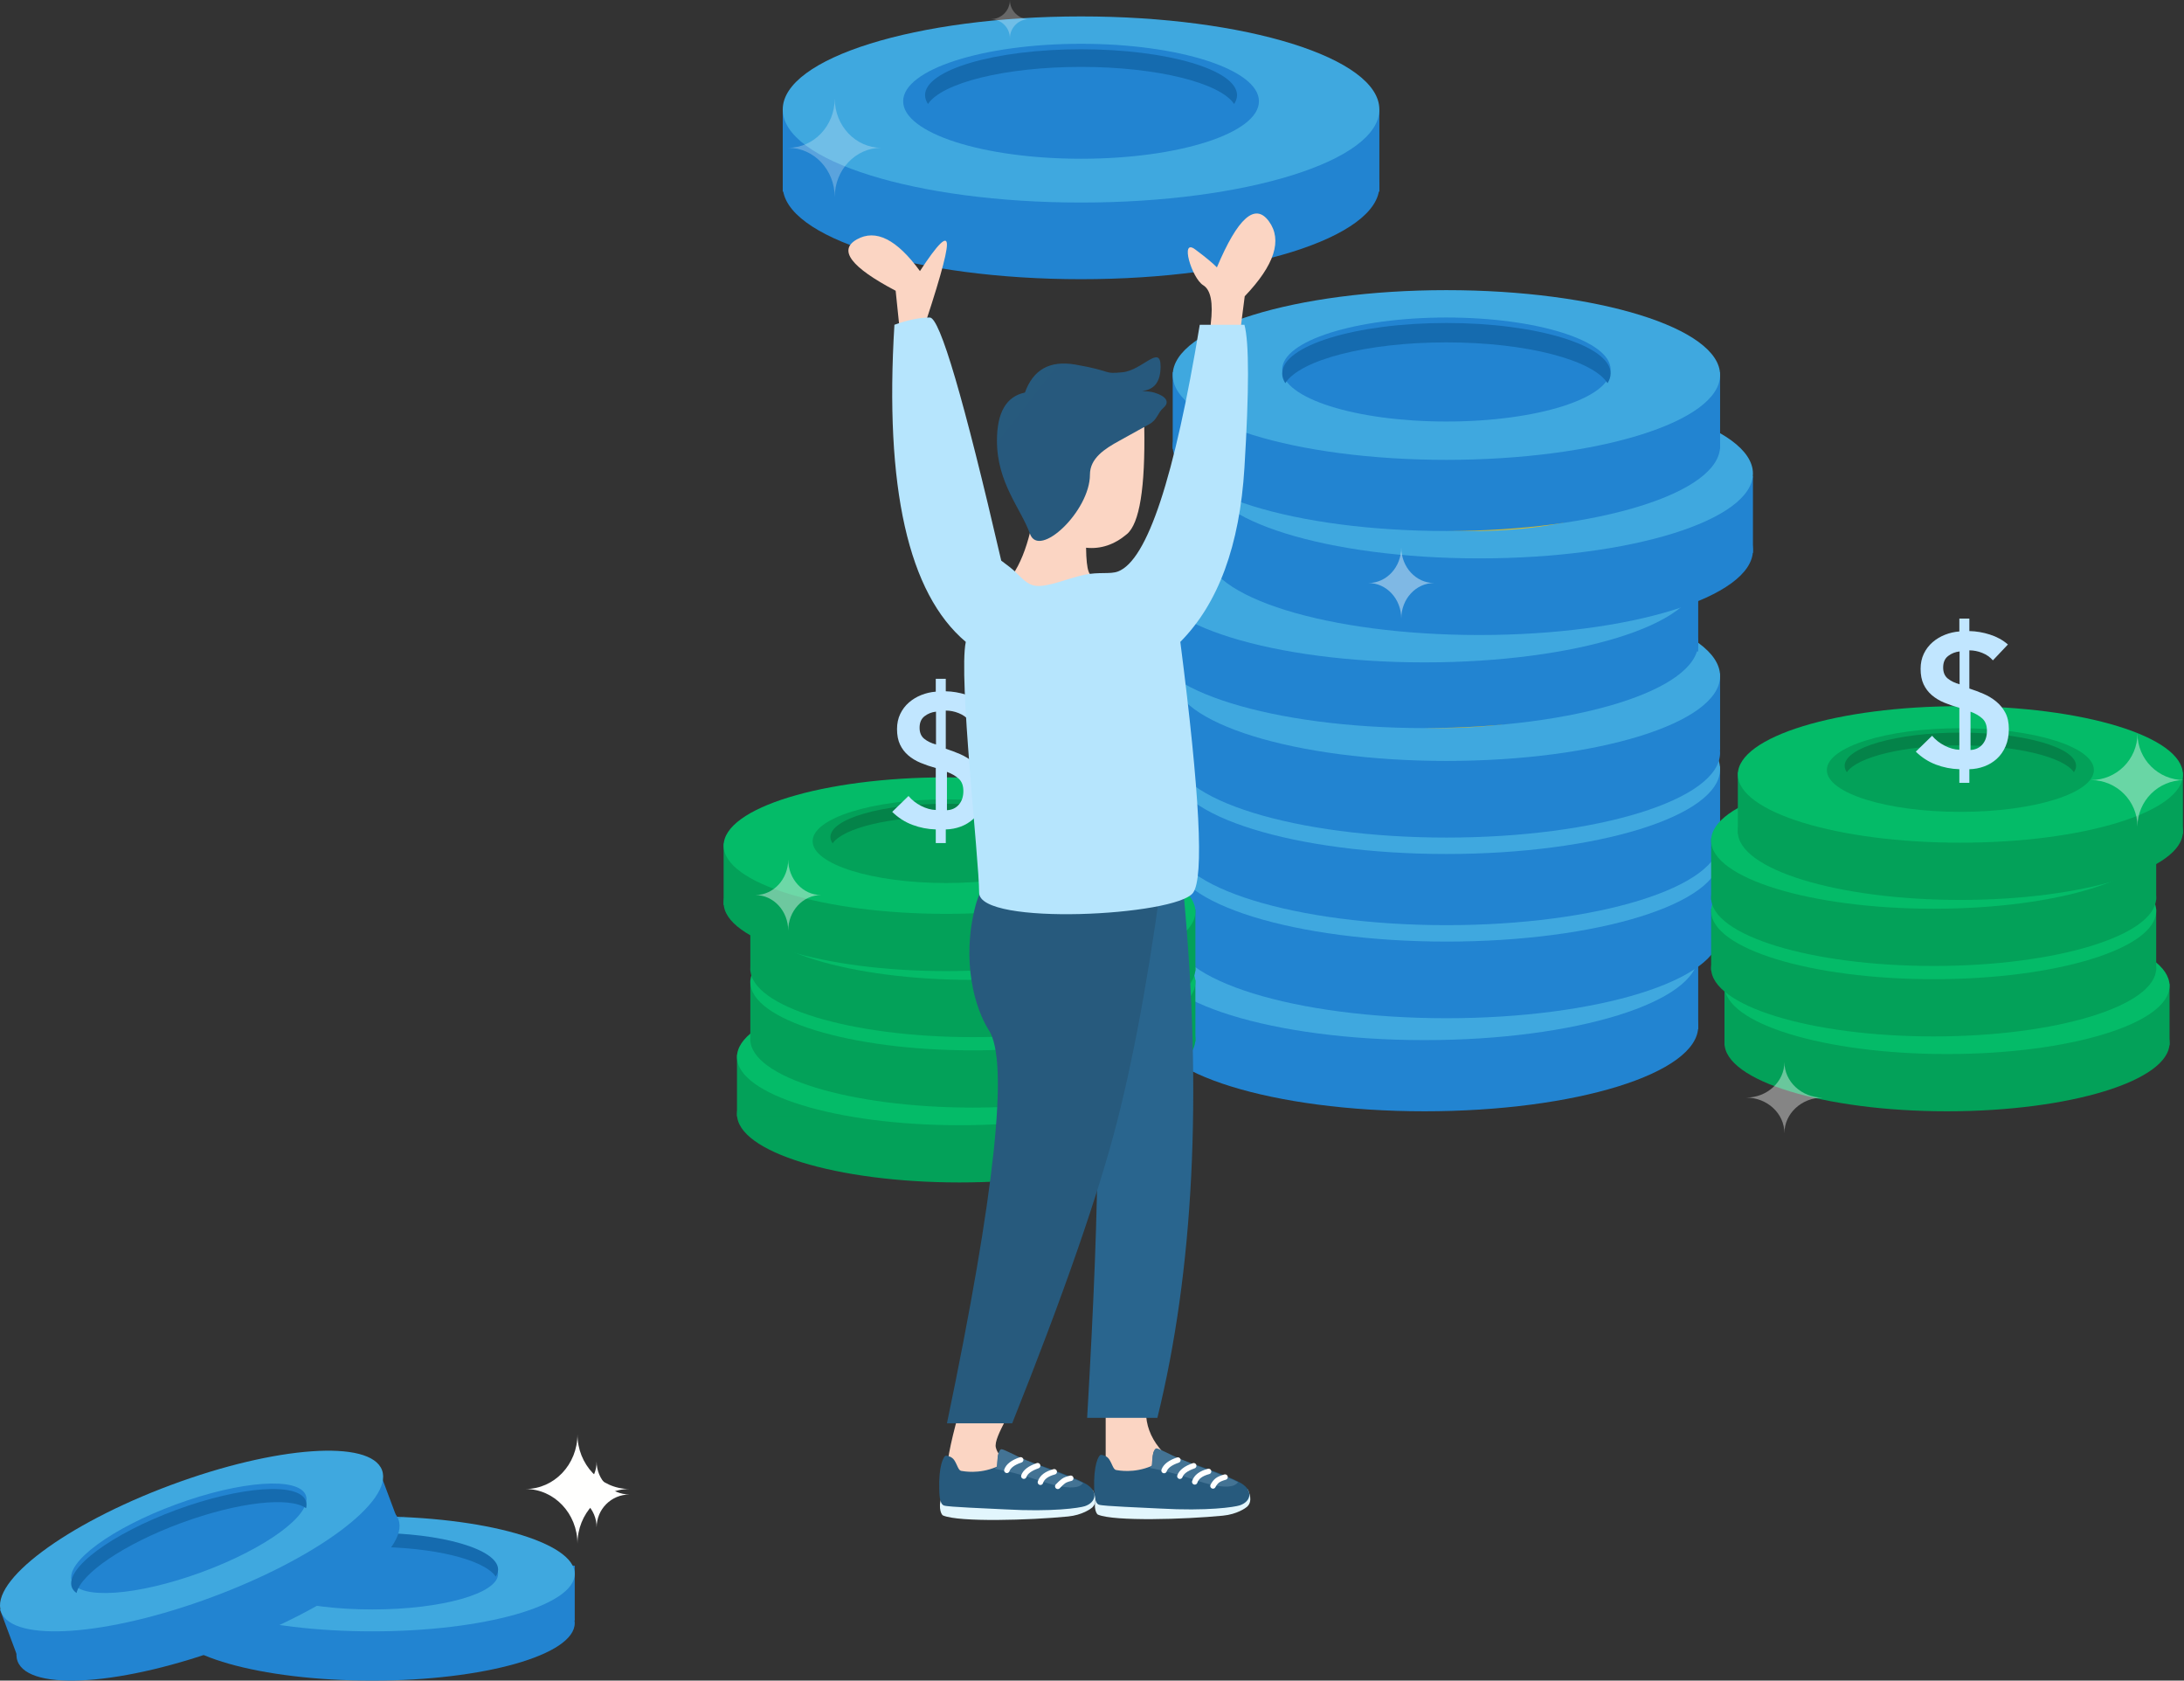 <?xml version="1.0" encoding="UTF-8"?>
<svg width="399px" height="307px" viewBox="0 0 399 307" version="1.1" xmlns="http://www.w3.org/2000/svg" xmlns:xlink="http://www.w3.org/1999/xlink">
    <rect x="0" y="0" width="399" height="307" fill="#333333" stroke="none"/>
    <!-- Generator: Sketch 52.5 (67469) - http://www.bohemiancoding.com/sketch -->
    <title>img</title>
    <desc>Created with Sketch.</desc>
    <defs>
        <linearGradient x1="-43.062%" y1="-23.013%" x2="70.424%" y2="86.936%" id="linearGradient-1">
            <stop stop-color="#275A7D" offset="0%"></stop>
            <stop stop-color="#27597D" offset="100%"></stop>
        </linearGradient>
        <path d="M119.027,263.089 C111.729,264.449 107.256,265.488 105.609,266.207 C103.138,267.285 103.473,269.313 105.334,270.226 C106.245,270.672 111.012,272.107 119.705,272.832 C122.86,273.095 129.987,273.857 130.83,273.686 C131.674,273.514 131.936,271.8 132.083,270.965 C132.823,266.748 132.196,264.607 131.678,264.608 C131.295,264.608 130.61,264.677 130.131,265.212 C129.448,265.974 129.131,266.979 128.584,266.979 C128.135,266.979 125.356,267.167 122.337,265.376 C121.863,265.095 122.855,262.872 121.89,262.183 C121.656,262.016 120.701,262.318 119.027,263.089 Z" id="path-2"></path>
        <path d="M90.721,263.241 C83.423,264.601 78.95,265.64 77.303,266.359 C74.832,267.438 75.167,269.466 77.028,270.378 C77.939,270.824 82.706,272.26 91.399,272.984 C94.554,273.248 101.681,274.01 102.524,273.838 C103.368,273.667 103.63,271.952 103.777,271.117 C104.517,266.9 103.89,264.76 103.372,264.76 C102.989,264.76 102.304,264.83 101.825,265.364 C101.142,266.127 100.825,267.131 100.278,267.132 C99.829,267.132 97.05,267.32 94.031,265.528 C93.557,265.247 94.549,263.024 93.584,262.336 C93.35,262.169 92.395,262.47 90.721,263.241 Z" id="path-4"></path>
    </defs>
    <g id="Page-1" stroke="none" stroke-width="1" fill="none" fill-rule="evenodd">
        <g id="01" transform="translate(-126, -166)">
            <g id="img" transform="translate(126, 166)">
                <g id="Group" transform="translate(210, 53)">
                    <path d="M0.248,134.499 C0.248,143.061 22.635,150 50.248,150 C77.863,150 100.248,143.061 100.248,134.499 C100.248,125.94 77.863,119 50.248,119 C22.635,119 0.248,125.94 0.248,134.499" id="Fill-94" fill="#2284D1"></path>
                    <polygon id="Fill-95" fill="#2284D1" points="0.248 135 100.248 135 100.248 121 0.248 121"></polygon>
                    <path d="M0.248,121.5 C0.248,130.06 22.635,137 50.248,137 C77.863,137 100.248,130.06 100.248,121.5 C100.248,112.939 77.863,106 50.248,106 C22.635,106 0.248,112.939 0.248,121.5" id="Fill-96" fill="#3FA8DF"></path>
                    <path d="M20.248,121.501 C20.248,126.748 33.679,131 50.248,131 C66.817,131 80.248,126.748 80.248,121.501 C80.248,116.253 66.817,112 50.248,112 C33.679,112 20.248,116.253 20.248,121.501" id="Fill-97" fill="#D0B834"></path>
                    <path d="M50.248,115.543 C35.651,115.543 23.501,118.75 20.813,123 C20.451,122.426 20.248,121.835 20.248,121.229 C20.248,116.132 33.679,112 50.248,112 C66.817,112 80.248,116.132 80.248,121.229 C80.248,121.835 80.046,122.426 79.683,123 C76.996,118.75 64.846,115.543 50.248,115.543" id="Fill-98" fill="#B4A237"></path>
                    <path d="M4.248,117.501 C4.248,126.06 26.635,133 54.249,133 C81.863,133 104.248,126.06 104.248,117.501 C104.248,108.94 81.863,102 54.249,102 C26.635,102 4.248,108.94 4.248,117.501" id="Fill-99" fill="#2284D1"></path>
                    <polygon id="Fill-100" fill="#2284D1" points="4.248 117 104.248 117 104.248 103 4.248 103"></polygon>
                    <path d="M4.248,103.499 C4.248,112.06 26.635,119 54.249,119 C81.863,119 104.248,112.06 104.248,103.499 C104.248,94.939 81.863,88 54.249,88 C26.635,88 4.248,94.939 4.248,103.499" id="Fill-101" fill="#3FA8DF"></path>
                    <path d="M24.248,102.5 C24.248,107.747 37.68,112 54.249,112 C70.817,112 84.248,107.747 84.248,102.5 C84.248,97.253 70.817,93 54.249,93 C37.68,93 24.248,97.253 24.248,102.5" id="Fill-102" fill="#D0B834"></path>
                    <path d="M54.249,96.542 C39.65,96.542 27.501,99.751 24.813,104 C24.451,103.425 24.248,102.836 24.248,102.228 C24.248,97.131 37.68,93 54.249,93 C70.817,93 84.248,97.131 84.248,102.228 C84.248,102.836 84.046,103.425 83.683,104 C80.997,99.751 68.845,96.542 54.249,96.542" id="Fill-103" fill="#B4A237"></path>
                    <path d="M4.248,100.499 C4.248,109.058 26.635,116 54.248,116 C81.863,116 104.248,109.058 104.248,100.499 C104.248,91.939 81.863,85 54.248,85 C26.635,85 4.248,91.939 4.248,100.499" id="Fill-104" fill="#2284D1"></path>
                    <polygon id="Fill-105" fill="#2284D1" points="4.248 101 104.248 101 104.248 87 4.248 87"></polygon>
                    <path d="M4.248,87.501 C4.248,96.061 26.635,103 54.248,103 C81.863,103 104.248,96.061 104.248,87.501 C104.248,78.939 81.863,72 54.248,72 C26.635,72 4.248,78.939 4.248,87.501" id="Fill-106" fill="#3FA8DF"></path>
                    <path d="M23.248,87.501 C23.248,92.746 36.679,97 53.248,97 C69.817,97 83.248,92.746 83.248,87.501 C83.248,82.254 69.817,78 53.248,78 C36.679,78 23.248,82.254 23.248,87.501" id="Fill-107" fill="#D0B834"></path>
                    <path d="M53.248,81.542 C38.651,81.542 26.501,84.752 23.815,89 C23.452,88.426 23.248,87.836 23.248,87.23 C23.248,82.133 36.679,78 53.248,78 C69.817,78 83.248,82.133 83.248,87.23 C83.248,87.836 83.046,88.426 82.683,89 C79.997,84.752 67.846,81.542 53.248,81.542" id="Fill-108" fill="#B4A237"></path>
                    <path d="M4.248,84.499 C4.248,93.06 26.635,100 54.248,100 C81.863,100 104.248,93.06 104.248,84.499 C104.248,75.939 81.863,69 54.248,69 C26.635,69 4.248,75.939 4.248,84.499" id="Fill-109" fill="#2284D1"></path>
                    <polygon id="Fill-110" fill="#2284D1" points="4.248 84 104.248 84 104.248 70 4.248 70"></polygon>
                    <path d="M4.248,70.501 C4.248,79.061 26.635,86 54.248,86 C81.863,86 104.248,79.061 104.248,70.501 C104.248,61.94 81.863,55 54.248,55 C26.635,55 4.248,61.94 4.248,70.501" id="Fill-111" fill="#3FA8DF"></path>
                    <path d="M23.248,70.5 C23.248,75.746 36.679,80 53.248,80 C69.817,80 83.248,75.746 83.248,70.5 C83.248,65.253 69.817,61 53.248,61 C36.679,61 23.248,65.253 23.248,70.5" id="Fill-112" fill="#D0B834"></path>
                    <path d="M53.248,64.542 C38.651,64.542 26.501,67.751 23.815,72 C23.452,71.426 23.248,70.834 23.248,70.228 C23.248,65.131 36.679,61 53.248,61 C69.817,61 83.248,65.131 83.248,70.228 C83.248,70.834 83.046,71.426 82.683,72 C79.997,67.751 67.846,64.542 53.248,64.542" id="Fill-113" fill="#B4A237"></path>
                    <path d="M0.248,64.499 C0.248,73.06 22.635,80 50.248,80 C77.863,80 100.248,73.06 100.248,64.499 C100.248,55.939 77.863,49 50.248,49 C22.635,49 0.248,55.939 0.248,64.499" id="Fill-114" fill="#2284D1"></path>
                    <polygon id="Fill-115" fill="#2284D1" points="0.248 66 100.248 66 100.248 52 0.248 52"></polygon>
                    <path d="M0.248,52.501 C0.248,61.061 22.635,68 50.248,68 C77.863,68 100.248,61.061 100.248,52.501 C100.248,43.94 77.863,37 50.248,37 C22.635,37 0.248,43.94 0.248,52.501" id="Fill-116" fill="#3FA8DF"></path>
                    <path d="M20.248,51.5 C20.248,56.746 33.679,61 50.248,61 C66.817,61 80.248,56.746 80.248,51.5 C80.248,46.253 66.817,42 50.248,42 C33.679,42 20.248,46.253 20.248,51.5" id="Fill-117" fill="#D0B834"></path>
                    <path d="M50.248,45.542 C35.651,45.542 23.501,48.751 20.813,53 C20.451,52.426 20.248,51.834 20.248,51.228 C20.248,46.131 33.679,42 50.248,42 C66.817,42 80.248,46.131 80.248,51.228 C80.248,51.834 80.046,52.426 79.683,53 C76.996,48.751 64.846,45.542 50.248,45.542" id="Fill-118" fill="#B4A237"></path>
                    <path d="M10.248,47.501 C10.248,56.061 32.634,63 60.248,63 C87.863,63 110.248,56.061 110.248,47.501 C110.248,38.94 87.863,32 60.248,32 C32.634,32 10.248,38.94 10.248,47.501" id="Fill-119" fill="#2284D1"></path>
                    <polygon id="Fill-120" fill="#2284D1" points="10.248 48 110.248 48 110.248 34 10.248 34"></polygon>
                    <path d="M10.248,33.499 C10.248,42.06 32.634,49 60.248,49 C87.863,49 110.248,42.06 110.248,33.499 C110.248,24.939 87.863,18 60.248,18 C32.634,18 10.248,24.939 10.248,33.499" id="Fill-121" fill="#3FA8DF"></path>
                    <path d="M29.248,34.5 C29.248,39.747 42.679,44 59.248,44 C75.817,44 89.248,39.747 89.248,34.5 C89.248,29.254 75.817,25 59.248,25 C42.679,25 29.248,29.254 29.248,34.5" id="Fill-122" fill="#D0B834"></path>
                    <path d="M59.248,28.543 C44.651,28.543 32.501,31.751 29.813,36 C29.451,35.427 29.248,34.835 29.248,34.229 C29.248,29.133 42.679,25 59.248,25 C75.817,25 89.248,29.133 89.248,34.229 C89.248,34.835 89.046,35.427 88.682,36 C85.996,31.751 73.846,28.543 59.248,28.543" id="Fill-123" fill="#B4A237"></path>
                    <path d="M4.248,28.499 C4.248,37.06 26.635,44 54.249,44 C81.863,44 104.248,37.06 104.248,28.499 C104.248,19.94 81.863,13 54.249,13 C26.635,13 4.248,19.94 4.248,28.499" id="Fill-124" fill="#2284D1"></path>
                    <polygon id="Fill-125" fill="#2284D1" points="4.248 29 104.248 29 104.248 15 4.248 15"></polygon>
                    <path d="M4.248,15.499 C4.248,24.058 26.635,31 54.249,31 C81.863,31 104.248,24.058 104.248,15.499 C104.248,6.939 81.863,0 54.249,0 C26.635,0 4.248,6.939 4.248,15.499" id="Fill-126" fill="#3FA8DF"></path>
                    <path d="M24.248,14.5 C24.248,19.747 37.68,24 54.249,24 C70.817,24 84.248,19.747 84.248,14.5 C84.248,9.254 70.817,5 54.249,5 C37.68,5 24.248,9.254 24.248,14.5" id="Fill-127" fill="#2284D1"></path>
                    <path d="M54.249,9.542 C39.65,9.542 27.501,12.751 24.813,17 C24.451,16.426 24.248,15.834 24.248,15.228 C24.248,10.133 37.68,6 54.249,6 C70.817,6 84.248,10.133 84.248,15.228 C84.248,15.834 84.046,16.426 83.683,17 C80.997,12.751 68.845,9.542 54.249,9.542" id="Fill-128" fill="#156BAF"></path>
                </g>
                <path d="M250,106.501 C253.314,106.501 256,109.408 256,113 C256,109.408 258.684,106.501 262,106.501 C258.684,106.501 256,103.592 256,100 C256,103.592 253.314,106.501 250,106.501" id="Fill-90" fill="#FFFFFE" opacity="0.42"></path>
                <g id="Group-4" transform="translate(355.5, 166.5) scale(-1, 1) translate(-355.5, -166.5) translate(312, 129)">
                    <g id="Group-3-Copy-4" transform="translate(2.439, 38.609)">
                        <path d="M0.202,22.923 C0.202,29.809 18.404,35.391 40.857,35.391 C63.309,35.391 81.51,29.809 81.51,22.923 C81.51,16.039 63.309,10.457 40.857,10.457 C18.404,10.457 0.202,16.039 0.202,22.923" id="Fill-124" fill="#03A159"></path>
                        <polygon id="Fill-125" fill="#03A159" points="0.202 23.326 81.51 23.326 81.51 12.065 0.202 12.065"></polygon>
                        <path d="M0.202,12.467 C0.202,19.351 18.404,24.935 40.857,24.935 C63.309,24.935 81.51,19.351 81.51,12.467 C81.51,5.581 63.309,0 40.857,0 C18.404,0 0.202,5.581 0.202,12.467" id="Fill-126" fill="#04BB68"></path>
                        <path d="M16.463,11.663 C16.463,15.884 27.384,19.304 40.857,19.304 C54.327,19.304 65.249,15.884 65.249,11.663 C65.249,7.444 54.327,4.022 40.857,4.022 C27.384,4.022 16.463,7.444 16.463,11.663" id="Fill-127" fill="#D0B834"></path>
                        <path d="M40.856,7.157 C30.569,7.157 22.008,9.269 20.114,12.065 C19.859,11.688 19.716,11.298 19.716,10.899 C19.716,7.546 29.181,4.826 40.856,4.826 C52.531,4.826 61.996,7.546 61.996,10.899 C61.996,11.298 61.853,11.688 61.598,12.065 C59.705,9.269 51.142,7.157 40.856,7.157" id="Fill-128" fill="#B4A237"></path>
                    </g>
                    <g id="Group-3-Copy-5" transform="translate(4.879, 24.935)">
                        <path d="M0.202,22.923 C0.202,29.809 18.404,35.391 40.857,35.391 C63.309,35.391 81.51,29.809 81.51,22.923 C81.51,16.039 63.309,10.457 40.857,10.457 C18.404,10.457 0.202,16.039 0.202,22.923" id="Fill-124" fill="#03A159"></path>
                        <polygon id="Fill-125" fill="#03A159" points="0.202 23.326 81.51 23.326 81.51 12.065 0.202 12.065"></polygon>
                        <path d="M0.202,12.467 C0.202,19.351 18.404,24.935 40.857,24.935 C63.309,24.935 81.51,19.351 81.51,12.467 C81.51,5.581 63.309,0 40.857,0 C18.404,0 0.202,5.581 0.202,12.467" id="Fill-126" fill="#04BB68"></path>
                        <path d="M16.463,11.663 C16.463,15.884 27.384,19.304 40.857,19.304 C54.327,19.304 65.249,15.884 65.249,11.663 C65.249,7.444 54.327,4.022 40.857,4.022 C27.384,4.022 16.463,7.444 16.463,11.663" id="Fill-127" fill="#D0B834"></path>
                        <path d="M40.856,7.157 C30.569,7.157 22.008,9.269 20.114,12.065 C19.859,11.688 19.716,11.298 19.716,10.899 C19.716,7.546 29.181,4.826 40.856,4.826 C52.531,4.826 61.996,7.546 61.996,10.899 C61.996,11.298 61.853,11.688 61.598,12.065 C59.705,9.269 51.142,7.157 40.856,7.157" id="Fill-128" fill="#B4A237"></path>
                    </g>
                    <g id="Group-3-Copy-6" transform="translate(4.879, 12.065)">
                        <path d="M0.202,22.923 C0.202,29.809 18.404,35.391 40.857,35.391 C63.309,35.391 81.51,29.809 81.51,22.923 C81.51,16.039 63.309,10.457 40.857,10.457 C18.404,10.457 0.202,16.039 0.202,22.923" id="Fill-124" fill="#03A159"></path>
                        <polygon id="Fill-125" fill="#03A159" points="0.202 23.326 81.51 23.326 81.51 12.065 0.202 12.065"></polygon>
                        <path d="M0.202,12.467 C0.202,19.351 18.404,24.935 40.857,24.935 C63.309,24.935 81.51,19.351 81.51,12.467 C81.51,5.581 63.309,0 40.857,0 C18.404,0 0.202,5.581 0.202,12.467" id="Fill-126" fill="#04BB68"></path>
                        <path d="M16.463,11.663 C16.463,15.884 27.384,19.304 40.857,19.304 C54.327,19.304 65.249,15.884 65.249,11.663 C65.249,7.444 54.327,4.022 40.857,4.022 C27.384,4.022 16.463,7.444 16.463,11.663" id="Fill-127" fill="#D0B834"></path>
                        <path d="M40.856,7.157 C30.569,7.157 22.008,9.269 20.114,12.065 C19.859,11.688 19.716,11.298 19.716,10.899 C19.716,7.546 29.181,4.826 40.856,4.826 C52.531,4.826 61.996,7.546 61.996,10.899 C61.996,11.298 61.853,11.688 61.598,12.065 C59.705,9.269 51.142,7.157 40.856,7.157" id="Fill-128" fill="#B4A237"></path>
                    </g>
                    <g id="Group-3-Copy-7">
                        <path d="M0.202,22.923 C0.202,29.809 18.404,35.391 40.857,35.391 C63.309,35.391 81.51,29.809 81.51,22.923 C81.51,16.039 63.309,10.457 40.857,10.457 C18.404,10.457 0.202,16.039 0.202,22.923" id="Fill-124" fill="#03A159"></path>
                        <polygon id="Fill-125" fill="#03A159" points="0.202 23.326 81.51 23.326 81.51 12.065 0.202 12.065"></polygon>
                        <path d="M0.202,12.467 C0.202,19.351 18.404,24.935 40.857,24.935 C63.309,24.935 81.51,19.351 81.51,12.467 C81.51,5.581 63.309,0 40.857,0 C18.404,0 0.202,5.581 0.202,12.467" id="Fill-126" fill="#04BB68"></path>
                        <path d="M16.463,11.663 C16.463,15.884 27.384,19.304 40.857,19.304 C54.327,19.304 65.249,15.884 65.249,11.663 C65.249,7.444 54.327,4.022 40.857,4.022 C27.384,4.022 16.463,7.444 16.463,11.663" id="Fill-127" fill="#03A159"></path>
                        <path d="M40.856,7.157 C30.569,7.157 22.008,9.269 20.114,12.065 C19.859,11.688 19.716,11.298 19.716,10.899 C19.716,7.546 29.181,4.826 40.856,4.826 C52.531,4.826 61.996,7.546 61.996,10.899 C61.996,11.298 61.853,11.688 61.598,12.065 C59.705,9.269 51.142,7.157 40.856,7.157" id="Fill-128" fill="#048349"></path>
                    </g>
                </g>
                <g id="Group-5" transform="translate(132, 142)">
                    <g id="Group-3" transform="translate(2.439, 38.609)">
                        <path d="M0.202,22.923 C0.202,29.809 18.404,35.391 40.857,35.391 C63.309,35.391 81.51,29.809 81.51,22.923 C81.51,16.039 63.309,10.457 40.857,10.457 C18.404,10.457 0.202,16.039 0.202,22.923" id="Fill-124" fill="#03A159"></path>
                        <polygon id="Fill-125" fill="#03A159" points="0.202 23.326 81.51 23.326 81.51 12.065 0.202 12.065"></polygon>
                        <path d="M0.202,12.467 C0.202,19.351 18.404,24.935 40.857,24.935 C63.309,24.935 81.51,19.351 81.51,12.467 C81.51,5.581 63.309,0 40.857,0 C18.404,0 0.202,5.581 0.202,12.467" id="Fill-126" fill="#04BB68"></path>
                        <path d="M16.463,11.663 C16.463,15.884 27.384,19.304 40.857,19.304 C54.327,19.304 65.249,15.884 65.249,11.663 C65.249,7.444 54.327,4.022 40.857,4.022 C27.384,4.022 16.463,7.444 16.463,11.663" id="Fill-127" fill="#D0B834"></path>
                        <path d="M40.856,7.157 C30.569,7.157 22.008,9.269 20.114,12.065 C19.859,11.688 19.716,11.298 19.716,10.899 C19.716,7.546 29.181,4.826 40.856,4.826 C52.531,4.826 61.996,7.546 61.996,10.899 C61.996,11.298 61.853,11.688 61.598,12.065 C59.705,9.269 51.142,7.157 40.856,7.157" id="Fill-128" fill="#B4A237"></path>
                    </g>
                    <g id="Group-3-Copy" transform="translate(4.879, 24.935)">
                        <path d="M0.202,22.923 C0.202,29.809 18.404,35.391 40.857,35.391 C63.309,35.391 81.51,29.809 81.51,22.923 C81.51,16.039 63.309,10.457 40.857,10.457 C18.404,10.457 0.202,16.039 0.202,22.923" id="Fill-124" fill="#03A159"></path>
                        <polygon id="Fill-125" fill="#03A159" points="0.202 23.326 81.51 23.326 81.51 12.065 0.202 12.065"></polygon>
                        <path d="M0.202,12.467 C0.202,19.351 18.404,24.935 40.857,24.935 C63.309,24.935 81.51,19.351 81.51,12.467 C81.51,5.581 63.309,0 40.857,0 C18.404,0 0.202,5.581 0.202,12.467" id="Fill-126" fill="#04BB68"></path>
                        <path d="M16.463,11.663 C16.463,15.884 27.384,19.304 40.857,19.304 C54.327,19.304 65.249,15.884 65.249,11.663 C65.249,7.444 54.327,4.022 40.857,4.022 C27.384,4.022 16.463,7.444 16.463,11.663" id="Fill-127" fill="#D0B834"></path>
                        <path d="M40.856,7.157 C30.569,7.157 22.008,9.269 20.114,12.065 C19.859,11.688 19.716,11.298 19.716,10.899 C19.716,7.546 29.181,4.826 40.856,4.826 C52.531,4.826 61.996,7.546 61.996,10.899 C61.996,11.298 61.853,11.688 61.598,12.065 C59.705,9.269 51.142,7.157 40.856,7.157" id="Fill-128" fill="#B4A237"></path>
                    </g>
                    <g id="Group-3-Copy-2" transform="translate(4.879, 12.065)">
                        <path d="M0.202,22.923 C0.202,29.809 18.404,35.391 40.857,35.391 C63.309,35.391 81.51,29.809 81.51,22.923 C81.51,16.039 63.309,10.457 40.857,10.457 C18.404,10.457 0.202,16.039 0.202,22.923" id="Fill-124" fill="#03A159"></path>
                        <polygon id="Fill-125" fill="#03A159" points="0.202 23.326 81.51 23.326 81.51 12.065 0.202 12.065"></polygon>
                        <path d="M0.202,12.467 C0.202,19.351 18.404,24.935 40.857,24.935 C63.309,24.935 81.51,19.351 81.51,12.467 C81.51,5.581 63.309,0 40.857,0 C18.404,0 0.202,5.581 0.202,12.467" id="Fill-126" fill="#04BB68"></path>
                        <path d="M16.463,11.663 C16.463,15.884 27.384,19.304 40.857,19.304 C54.327,19.304 65.249,15.884 65.249,11.663 C65.249,7.444 54.327,4.022 40.857,4.022 C27.384,4.022 16.463,7.444 16.463,11.663" id="Fill-127" fill="#D0B834"></path>
                        <path d="M40.856,7.157 C30.569,7.157 22.008,9.269 20.114,12.065 C19.859,11.688 19.716,11.298 19.716,10.899 C19.716,7.546 29.181,4.826 40.856,4.826 C52.531,4.826 61.996,7.546 61.996,10.899 C61.996,11.298 61.853,11.688 61.598,12.065 C59.705,9.269 51.142,7.157 40.856,7.157" id="Fill-128" fill="#B4A237"></path>
                    </g>
                    <g id="Group-3-Copy-3">
                        <path d="M0.202,22.923 C0.202,29.809 18.404,35.391 40.857,35.391 C63.309,35.391 81.51,29.809 81.51,22.923 C81.51,16.039 63.309,10.457 40.857,10.457 C18.404,10.457 0.202,16.039 0.202,22.923" id="Fill-124" fill="#03A159"></path>
                        <polygon id="Fill-125" fill="#03A159" points="0.202 23.326 81.51 23.326 81.51 12.065 0.202 12.065"></polygon>
                        <path d="M0.202,12.467 C0.202,19.351 18.404,24.935 40.857,24.935 C63.309,24.935 81.51,19.351 81.51,12.467 C81.51,5.581 63.309,0 40.857,0 C18.404,0 0.202,5.581 0.202,12.467" id="Fill-126" fill="#04BB68"></path>
                        <path d="M16.463,11.663 C16.463,15.884 27.384,19.304 40.857,19.304 C54.327,19.304 65.249,15.884 65.249,11.663 C65.249,7.444 54.327,4.022 40.857,4.022 C27.384,4.022 16.463,7.444 16.463,11.663" id="Fill-127" fill="#03A159"></path>
                        <path d="M40.856,7.157 C30.569,7.157 22.008,9.269 20.114,12.065 C19.859,11.688 19.716,11.298 19.716,10.899 C19.716,7.546 29.181,4.826 40.856,4.826 C52.531,4.826 61.996,7.546 61.996,10.899 C61.996,11.298 61.853,11.688 61.598,12.065 C59.705,9.269 51.142,7.157 40.856,7.157" id="Fill-128" fill="#048349"></path>
                    </g>
                </g>
                <path d="M382,142.499 C386.696,142.499 390.499,146.304 390.499,151 C390.499,146.304 394.304,142.499 399,142.499 C394.304,142.499 390.499,138.696 390.499,134 C390.499,138.696 386.696,142.499 382,142.499" id="Fill-89-Copy" fill="#FFFFFE" opacity="0.406"></path>
                <path d="M319,200.499 C322.867,200.499 325.999,203.409 325.999,207 C325.999,203.409 329.133,200.499 333,200.499 C329.133,200.499 325.999,197.591 325.999,194 C325.999,197.591 322.867,200.499 319,200.499" id="Fill-89-Copy-2" fill="#FFFFFE" opacity="0.406"></path>
                <g id="Group-2" transform="translate(0, 265)">
                    <path d="M115,7.999 C111.685,7.999 109,10.684 109,14 C109,10.684 106.316,7.999 103,7.999 C106.316,7.999 109,5.314 109,2 C109,5.314 111.685,7.999 115,7.999" id="Fill-92" fill="#FFFFFE"></path>
                    <path d="M5,31 C16.892,27.366 36.292,25 58.204,25 C62.231,25 66.174,25.079 70,25.233 C52.102,28.311 29.687,30.383 5,31" id="Fill-143" fill="#008460"></path>
                    <path d="M105,31.5 C105,37.3 88.435,42 68,42 C47.565,42 31,37.3 31,31.5 C31,25.7 47.565,21 68,21 C88.435,21 105,25.7 105,31.5" id="Fill-144" fill="#2284D1"></path>
                    <polygon id="Fill-145" fill="#2284D1" points="31 31 105 31 105 21 31 21"></polygon>
                    <path d="M105,22.5 C105,28.3 88.435,33 68,33 C47.565,33 31,28.3 31,22.5 C31,16.702 47.565,12 68,12 C88.435,12 105,16.702 105,22.5" id="Fill-146" fill="#3FA8DF"></path>
                    <path d="M91,22.5 C91,26.09 80.702,29 67.999,29 C55.298,29 45,26.09 45,22.5 C45,18.909 55.298,16 67.999,16 C80.702,16 91,18.909 91,22.5" id="Fill-147" fill="#2284D1"></path>
                    <path d="M67.999,17.576 C79.192,17.576 88.505,19.909 90.566,23 C90.844,22.583 91,22.152 91,21.711 C91,18.004 80.702,15 67.999,15 C55.298,15 45,18.004 45,21.711 C45,22.152 45.156,22.583 45.433,23 C47.494,19.909 56.808,17.576 67.999,17.576" id="Fill-148" fill="#156BAF"></path>
                    <path d="M72.792,12.553 C74.88,18.201 60.998,28.576 41.782,35.726 C22.568,42.878 5.298,44.095 3.208,38.448 C1.12,32.8 15.002,22.424 34.218,15.272 C53.432,8.122 70.703,6.904 72.792,12.553" id="Fill-149" fill="#2284D1"></path>
                    <polyline id="Fill-150" fill="#2284D1" points="72.554 12.383 69.206 3.419 0 29.036 3.347 38 74 11.965"></polyline>
                    <path d="M69.792,3.552 C71.88,9.201 57.997,19.577 38.783,26.727 C19.567,33.877 2.296,35.096 0.208,29.448 C-1.88,23.8 12.003,13.424 31.217,6.273 C50.433,-0.877 67.703,-2.096 69.792,3.552" id="Fill-151" fill="#3FA8DF"></path>
                    <path d="M55.872,8.153 C57.156,11.576 48.628,17.864 36.824,22.198 C25.021,26.532 14.411,27.27 13.128,23.847 C11.844,20.424 20.372,14.136 32.177,9.802 C43.98,5.468 54.59,4.73 55.872,8.153" id="Fill-152" fill="#2284D1"></path>
                    <path d="M33.071,13.217 C43.472,9.376 52.936,8.348 55.92,10.511 C56.035,10.027 56.031,9.574 55.877,9.166 C54.594,5.722 43.984,6.465 32.179,10.824 C20.373,15.184 11.844,21.509 13.128,24.953 C13.281,25.362 13.575,25.709 13.977,26 C14.821,22.422 22.67,17.059 33.071,13.217" id="Fill-153" fill="#156BAF"></path>
                </g>
                <g id="Group-Copy" transform="translate(209.333, 52.95) scale(-1, 1) rotate(-8) translate(-209.333, -52.95) translate(194.833, 45.95)">
                    <g id="Mask" transform="translate(0.529, 0.386)">
                        <g id="Path-14" transform="translate(0.683, -0)"></g>
                    </g>
                </g>
                <path d="M172.787,126.278 C174.029,126.301 175.282,126.514 176.546,126.917 C177.81,127.32 178.905,127.924 179.831,128.73 L177.088,131.629 C176.568,131.031 175.919,130.577 175.14,130.266 C174.362,129.955 173.577,129.8 172.787,129.8 L172.787,136.773 C173.645,137.049 174.503,137.372 175.361,137.74 C176.218,138.108 176.992,138.574 177.68,139.138 C178.369,139.702 178.928,140.387 179.357,141.192 C179.786,141.998 180,142.987 180,144.161 C180,145.358 179.802,146.411 179.407,147.32 C179.012,148.229 178.482,148.988 177.816,149.598 C177.15,150.208 176.382,150.674 175.513,150.997 C174.644,151.319 173.735,151.491 172.787,151.514 L172.787,154 L170.958,154 L170.958,151.514 C169.468,151.468 168.04,151.186 166.674,150.669 C165.308,150.151 164.084,149.362 163,148.304 L165.98,145.404 C166.59,146.14 167.357,146.745 168.283,147.216 C169.209,147.688 170.1,147.936 170.958,147.959 L170.958,140.295 C169.965,140.018 169.039,139.702 168.181,139.345 C167.323,138.988 166.573,138.534 165.929,137.982 C165.286,137.429 164.784,136.768 164.422,135.997 C164.061,135.226 163.88,134.288 163.88,133.183 C163.88,132.147 164.078,131.221 164.473,130.404 C164.868,129.587 165.399,128.891 166.065,128.315 C166.731,127.74 167.487,127.285 168.334,126.952 C169.18,126.618 170.055,126.417 170.958,126.348 L170.958,124 L172.787,124 L172.787,126.278 Z M171,130 C170.213,130.085 169.517,130.362 168.91,130.83 C168.303,131.298 168,132 168,132.936 C168,133.83 168.287,134.505 168.86,134.963 C169.433,135.42 170.146,135.766 171,136 L171,130 Z M173,148 C173.903,147.955 174.629,147.615 175.177,146.981 C175.726,146.346 176,145.519 176,144.5 C176,143.503 175.715,142.75 175.145,142.24 C174.575,141.731 173.86,141.317 173,141 L173,148 Z" id="$-copy-2" fill="#C1E6FF"></path>
                <g id="Group-Copy-2" transform="translate(183.333, 52.95) scale(-1, 1) rotate(-8) translate(-183.333, -52.95) translate(168.833, 45.95)">
                    <g id="Mask" transform="translate(0.529, 0.386)">
                        <g id="Path-14" transform="translate(0.683, -0)"></g>
                    </g>
                </g>
                <g id="Group-7" transform="translate(96, 3)">
                    <path d="M106,251.755 C106,258.833 106,263.549 106,265.903 C106,268.257 111.667,268.629 123,267.02 C116.578,263.664 113.367,259.621 113.367,254.892 C113.367,250.163 113.367,248.281 113.367,249.245 L106,251.755 Z" id="Path-29" fill="#FBD5C3"></path>
                    <path d="M79.768,253.031 C77.923,259.284 77,263.579 77,265.917 C77,268.255 82.667,268.625 94,267.026 C89.158,265.347 86.471,263.49 85.939,261.453 C85.664,260.398 86.668,258.449 87.729,256.369 C89.784,252.342 91.078,249.553 91.611,248 L79.768,253.031 Z" id="Path-29-Copy" fill="#FBD5C3"></path>
                    <path d="M113.049,75 C113.24,86.084 112.189,92.6 109.895,94.549 C107.601,96.499 105.108,97.334 102.416,97.055 C102.446,99.196 102.599,100.641 102.875,101.391 C103.15,102.141 103.8,102.88 104.824,103.607 C98.235,105.442 94.044,106.18 92.248,105.822 C90.453,105.463 89.37,104.19 89,102 C90.348,100.025 91.431,97.359 92.248,94 C93.065,90.641 94.283,83.975 95.902,74 L113.049,75 Z" id="Path-24" fill="#FBD5C3"></path>
                    <path d="M120.251,160.358 C123.675,197.192 122.072,229.073 115.443,256 C110.911,256 106.634,256 102.613,256 C105.125,212.907 105.125,190.044 102.613,187.411 C98.845,183.462 91.941,177.075 94.591,160.358 C96.358,149.214 104.911,149.214 120.251,160.358 Z" id="Path-25" fill="#29658E"></path>
                    <path d="M89.876,149 C85.572,154.939 83.03,159.381 82.248,162.326 C79.551,172.486 82.103,181.236 84.671,185.219 C88.354,190.935 85.798,214.862 77,257 L88.919,257 C98.334,233.433 104.733,215.016 108.119,201.749 C111.504,188.483 114.465,171.774 117,151.623 L89.876,149 Z" id="Path-26" fill="#275A7D"></path>
                    <path d="M47,30.999 C47,40.388 71.402,48 101.501,48 C131.6,48 156,40.388 156,30.999 C156,21.612 131.6,14 101.501,14 C71.402,14 47,21.612 47,30.999" id="Fill-124" fill="#2284D1"></path>
                    <polygon id="Fill-125" fill="#2284D1" points="47 32 156 32 156 17 47 17"></polygon>
                    <path d="M47,16.999 C47,26.387 71.402,34 101.501,34 C131.6,34 156,26.387 156,16.999 C156,7.61 131.6,0 101.501,0 C71.402,0 47,7.61 47,16.999" id="Fill-126" fill="#3FA8DF"></path>
                    <path d="M69,15.5 C69,21.299 83.551,26 101.501,26 C119.449,26 134,21.299 134,15.5 C134,9.702 119.449,5 101.501,5 C83.551,5 69,9.702 69,15.5" id="Fill-127" fill="#2284D1"></path>
                    <path d="M101.501,9.22 C87.631,9.22 76.09,12.137 73.537,16 C73.192,15.478 73,14.94 73,14.389 C73,9.757 85.76,6 101.501,6 C117.24,6 130,9.757 130,14.389 C130,14.94 129.808,15.478 129.463,16 C126.911,12.137 115.367,9.22 101.501,9.22" id="Fill-128" fill="#156BAF"></path>
                    <path d="M125.193,56.158 C125.663,52.304 125.205,49.952 123.818,49.103 C121.737,47.83 119.5,40.431 122.346,42.556 C124.244,43.973 125.569,45.068 126.32,45.841 C130.132,36.794 133.295,33.985 135.81,37.413 C138.324,40.842 136.855,45.412 131.401,51.122 L130.134,61 L125.193,61 L125.193,56.158 Z" id="Path-27" fill="#FBD5C3"></path>
                    <path d="M68.549,59 L67.629,50.113 C59.448,45.805 57.084,42.678 60.537,40.733 C63.99,38.787 67.833,40.716 72.068,46.517 C75.356,41.494 77,39.883 77,41.683 C77,43.483 75.356,49.256 72.068,59 L68.549,59 Z" id="Path-28" fill="#FBD5C3"></path>
                    <path d="M123.187,56.325 C118.564,84.339 113.585,99.361 108.248,101.391 C106.803,101.941 104.775,101.428 102.088,102 C99.079,102.641 95.365,104.321 93.13,104 C91.709,103.796 90.812,102.726 89.413,101.391 C88.97,100.969 88.139,100.308 86.918,99.409 C80.065,69.803 75.715,55 73.868,55 C72.021,55 69.866,55.442 67.403,56.325 C65.583,86.092 69.929,105.402 80.443,114.255 C79.078,120.674 82.88,153.936 82.88,160.074 C82.88,166.212 118.965,164.32 121.974,160.074 C123.979,157.243 123.2,141.97 119.636,114.255 C126.577,107.25 130.481,96.65 131.349,82.454 C132.217,68.259 132.217,59.549 131.349,56.325 L123.187,56.325 Z" id="Path-22" fill="#B6E5FD"></path>
                    <path d="M91.248,68.707 C92.75,64.506 95.812,62.802 100.435,63.593 C107.37,64.78 105.443,65.378 109.086,65 C112.73,64.622 116.03,59.791 116.03,63.949 C116.03,66.72 114.902,68.208 112.646,68.413 C113.663,68.475 114.398,68.573 114.852,68.707 C116.98,69.332 117.79,70.412 116.58,71.466 C115.429,72.47 115.45,73.662 114,74.465 C112.168,75.478 110.432,76.458 108.523,77.5 C105.776,79 103.124,80.726 103.124,83.7 C103.124,90.376 93.823,99.141 92.172,94.519 C90.52,89.897 86.136,85.223 86.136,77.5 C86.136,72.351 87.84,69.42 91.248,68.707 Z" id="Path-23" fill="url(#linearGradient-1)"></path>
                    <path d="M0,268.998 C5.248,268.998 9.499,273.475 9.499,279 C9.499,273.475 13.752,268.998 19,268.998 C13.752,268.998 9.499,264.525 9.499,259 C9.499,264.525 5.248,268.998 0,268.998" id="Fill-89" fill="#FFFFFE"></path>
                    <path d="M104.913,267.174 C104.074,268.506 103.968,269.555 104.595,270.323 C104.807,270.583 106.204,271.948 108.752,272.563 C115.54,274.202 128.273,276.385 131.378,275.555 C131.831,275.434 132.731,273.69 131.848,271.449 C131.471,270.493 129.223,271.63 128.61,271.367 C127.257,270.785 122.37,270.436 113.951,270.319 L104.913,267.174 Z" id="Path-13" fill="#E2F6FD" transform="translate(118.207, 271.456) scale(-1, 1) rotate(-8) translate(-118.207, -271.456) "></path>
                    <mask id="mask-3" fill="white">
                        <use xlink:href="#path-2"></use>
                    </mask>
                    <use id="Mask" fill="#275A7D" transform="translate(118.135, 267.925) scale(-1, 1) rotate(-8) translate(-118.135, -267.925) " xlink:href="#path-2"></use>
                    <path d="M114.074,266.626 C114.587,267.644 116.286,268.012 119.171,267.73 C121.94,267.459 124.82,266.537 130.436,266.292 C130.557,266.287 130.099,266.169 130.099,265.815 C130.1,265.461 130.407,262.991 129.78,262.612 C129.469,262.424 127.356,263.298 124.967,263.935 C122.528,264.586 119.755,265.172 118.357,265.489 C116.514,265.907 115.086,266.286 114.074,266.626 Z" id="Path-12" fill="#437394" transform="translate(122.265, 265.204) scale(-1, 1) rotate(-8) translate(-122.265, -265.204) "></path>
                    <path d="M125.728,266.68 C126.332,266.943 126.765,267.206 127.027,267.469 C127.289,267.732 127.508,268.102 127.682,268.579" id="Path-16" stroke="#FFFFFF" stroke-linecap="round" transform="translate(126.705, 267.629) scale(-1, 1) rotate(-8) translate(-126.705, -267.629) "></path>
                    <path d="M122.417,265.623 C123.746,266.187 124.49,266.934 124.649,267.863" id="Path-16-Copy" stroke="#FFFFFF" stroke-linecap="round" transform="translate(123.533, 266.743) scale(-1, 1) rotate(-8) translate(-123.533, -266.743) "></path>
                    <path d="M119.704,264.588 C121.029,265.269 121.773,266.016 121.936,266.829" id="Path-16-Copy-2" stroke="#FFFFFF" stroke-linecap="round" transform="translate(120.82, 265.708) scale(-1, 1) rotate(-8) translate(-120.82, -265.708) "></path>
                    <path d="M116.813,263.548 C118.133,264.208 118.877,264.954 119.046,265.789" id="Path-16-Copy-3" stroke="#FFFFFF" stroke-linecap="round" transform="translate(117.93, 264.669) scale(-1, 1) rotate(-8) translate(-117.93, -264.669) "></path>
                    <path d="M76.607,267.327 C75.768,268.658 75.662,269.708 76.289,270.475 C76.501,270.735 77.898,272.1 80.446,272.715 C87.234,274.354 99.967,276.537 103.072,275.708 C103.525,275.587 104.425,273.842 103.542,271.601 C103.165,270.645 100.917,271.783 100.304,271.519 C98.951,270.938 94.064,270.588 85.645,270.471 L76.607,267.327 Z" id="Path-13" fill="#E2F6FD" transform="translate(89.901, 271.608) scale(-1, 1) rotate(-8) translate(-89.901, -271.608) "></path>
                    <mask id="mask-5" fill="white">
                        <use xlink:href="#path-4"></use>
                    </mask>
                    <use id="Mask" fill="#275A7D" transform="translate(89.829, 268.077) scale(-1, 1) rotate(-8) translate(-89.829, -268.077) " xlink:href="#path-4"></use>
                    <path d="M85.768,266.778 C86.281,267.797 87.98,268.164 90.865,267.882 C93.634,267.611 96.514,266.689 102.13,266.445 C102.251,266.439 101.793,266.322 101.793,265.968 C101.794,265.614 102.101,263.143 101.474,262.764 C101.163,262.576 99.05,263.45 96.661,264.088 C94.222,264.738 91.448,265.325 90.051,265.641 C88.208,266.059 86.78,266.438 85.768,266.778 Z" id="Path-12" fill="#437394" transform="translate(93.959, 265.356) scale(-1, 1) rotate(-8) translate(-93.959, -265.356) "></path>
                    <path d="M97.362,266.88 C97.949,267.099 98.374,267.34 98.636,267.603 C98.899,267.866 99.188,268.22 99.504,268.666" id="Path-16" stroke="#FFFFFF" stroke-linecap="round" transform="translate(98.433, 267.773) scale(-1, 1) rotate(-8) translate(-98.433, -267.773) "></path>
                    <path d="M94.223,265.688 C95.552,266.253 96.296,267 96.455,267.929" id="Path-16-Copy" stroke="#FFFFFF" stroke-linecap="round" transform="translate(95.339, 266.809) scale(-1, 1) rotate(-8) translate(-95.339, -266.809) "></path>
                    <path d="M91.193,264.574 C92.519,265.255 93.263,266.001 93.426,266.814" id="Path-16-Copy-2" stroke="#FFFFFF" stroke-linecap="round" transform="translate(92.309, 265.694) scale(-1, 1) rotate(-8) translate(-92.309, -265.694) "></path>
                    <path d="M88.094,263.512 C89.413,264.171 90.158,264.917 90.327,265.752" id="Path-16-Copy-3" stroke="#FFFFFF" stroke-linecap="round" transform="translate(89.21, 264.632) scale(-1, 1) rotate(-8) translate(-89.21, -264.632) "></path>
                </g>
                <path d="M144,26.999 C148.696,26.999 152.499,31.028 152.499,36 C152.499,31.028 156.304,26.999 161,26.999 C156.304,26.999 152.499,22.972 152.499,18 C152.499,22.972 148.696,26.999 144,26.999" id="Fill-89" fill="#FFFFFE" opacity="0.256"></path>
                <path d="M181,3.499 C182.934,3.499 184.5,5.066 184.5,7 C184.5,5.066 186.066,3.499 188,3.499 C186.066,3.499 184.5,1.934 184.5,0 C184.5,1.934 182.934,3.499 181,3.499" id="Fill-89-Copy-3" fill="#FFFFFE" opacity="0.256"></path>
                <path d="M138,163.501 C141.314,163.501 144,166.408 144,170 C144,166.408 146.684,163.501 150,163.501 C146.684,163.501 144,160.592 144,157 C144,160.592 141.314,163.501 138,163.501" id="Fill-90-Copy" fill="#FFFFFE" opacity="0.42"></path>
                <path d="M359.787,115.278 C361.029,115.301 362.282,115.514 363.546,115.917 C364.81,116.32 365.905,116.924 366.831,117.73 L364.088,120.629 C363.568,120.031 362.919,119.577 362.14,119.266 C361.362,118.955 360.577,118.8 359.787,118.8 L359.787,125.773 C360.645,126.049 361.503,126.372 362.361,126.74 C363.218,127.108 363.992,127.574 364.68,128.138 C365.369,128.702 365.928,129.387 366.357,130.192 C366.786,130.998 367,131.987 367,133.161 C367,134.358 366.802,135.411 366.407,136.32 C366.012,137.229 365.482,137.988 364.816,138.598 C364.15,139.208 363.382,139.674 362.513,139.997 C361.644,140.319 360.735,140.491 359.787,140.514 L359.787,143 L357.958,143 L357.958,140.514 C356.468,140.468 355.04,140.186 353.674,139.669 C352.308,139.151 351.084,138.362 350,137.304 L352.98,134.404 C353.59,135.14 354.357,135.745 355.283,136.216 C356.209,136.688 357.1,136.936 357.958,136.959 L357.958,129.295 C356.965,129.018 356.039,128.702 355.181,128.345 C354.323,127.988 353.573,127.534 352.929,126.982 C352.286,126.429 351.784,125.768 351.422,124.997 C351.061,124.226 350.88,123.288 350.88,122.183 C350.88,121.147 351.078,120.221 351.473,119.404 C351.868,118.587 352.399,117.891 353.065,117.315 C353.731,116.74 354.487,116.285 355.334,115.952 C356.18,115.618 357.055,115.417 357.958,115.348 L357.958,113 L359.787,113 L359.787,115.278 Z M358,119 C357.213,119.085 356.517,119.362 355.91,119.83 C355.303,120.298 355,121 355,121.936 C355,122.83 355.287,123.505 355.86,123.963 C356.433,124.42 357.146,124.766 358,125 L358,119 Z M360,137 C360.903,136.955 361.629,136.615 362.177,135.981 C362.726,135.346 363,134.519 363,133.5 C363,132.503 362.715,131.75 362.145,131.24 C361.575,130.731 360.86,130.317 360,130 L360,137 Z" id="$-copy" fill="#C1E6FF"></path>
            </g>
        </g>
    </g>
</svg>